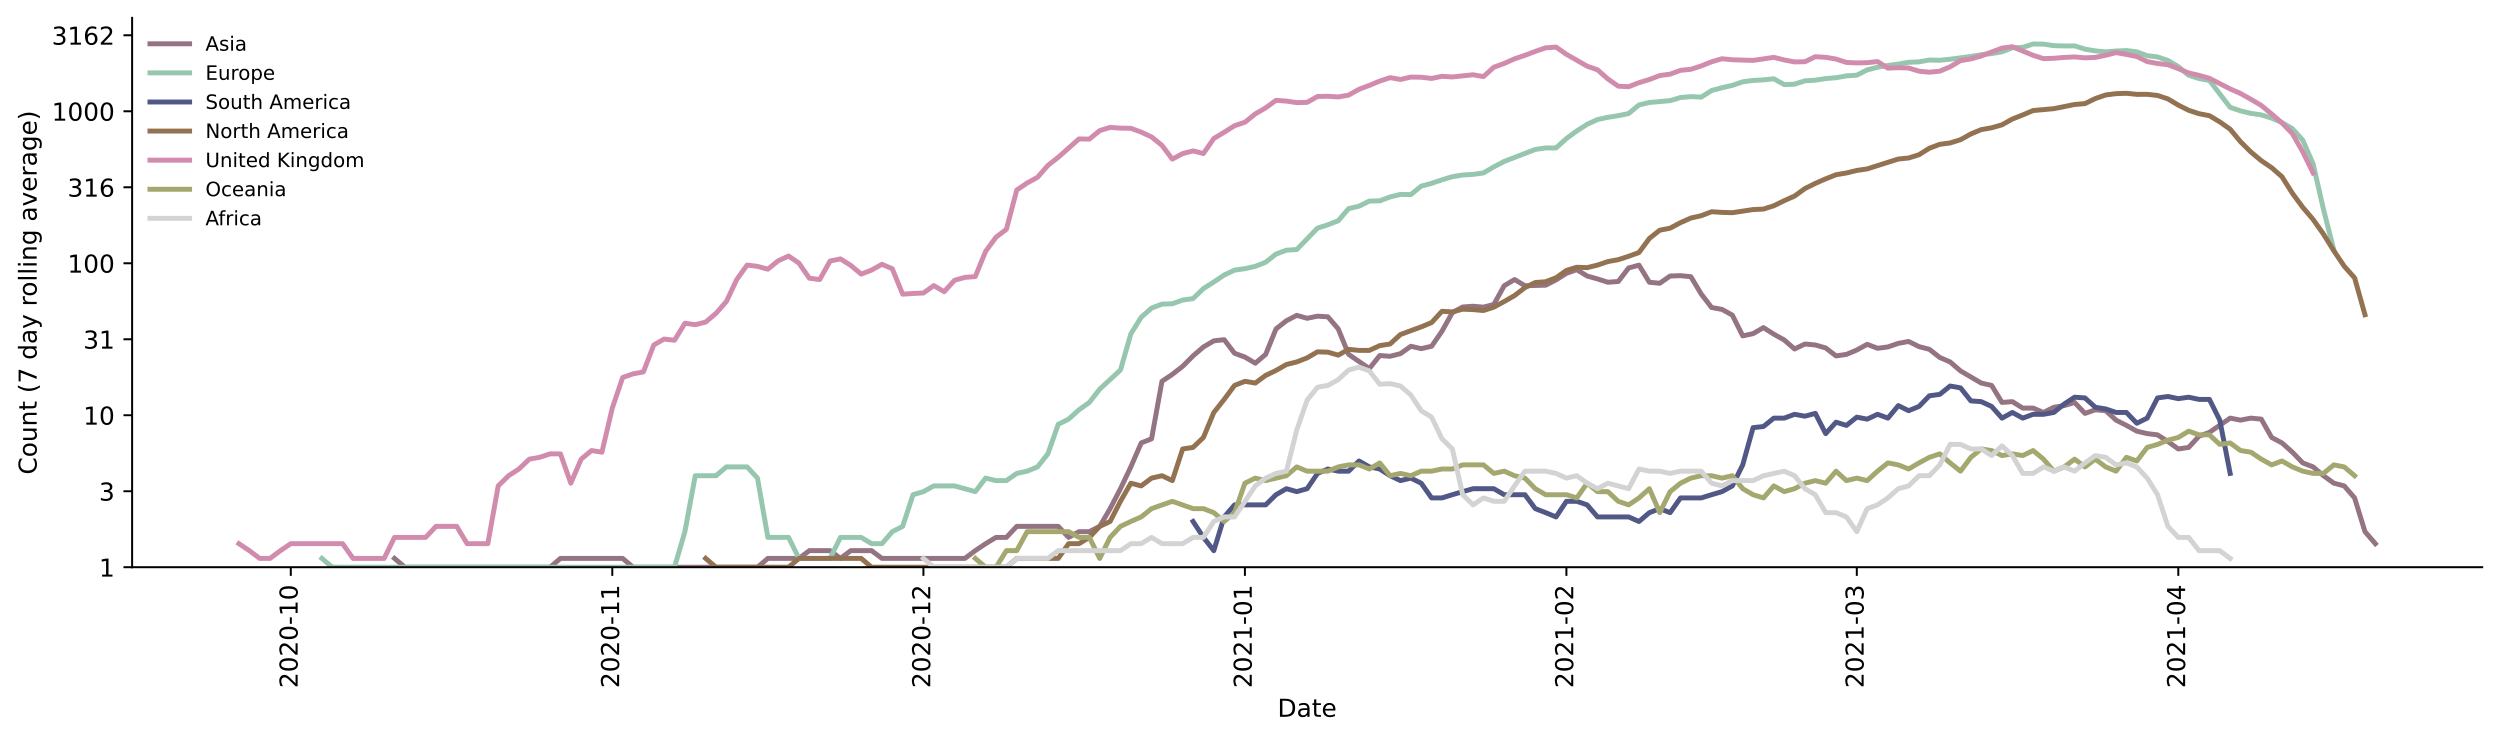 <?xml version="1.0" encoding="utf-8" standalone="no"?>
<!DOCTYPE svg PUBLIC "-//W3C//DTD SVG 1.1//EN"
  "http://www.w3.org/Graphics/SVG/1.1/DTD/svg11.dtd">
<!-- Created with matplotlib (https://matplotlib.org/) -->
<svg height="298.621pt" version="1.1" viewBox="0 0 1009.128 298.621" width="1009.128pt" xmlns="http://www.w3.org/2000/svg" xmlns:xlink="http://www.w3.org/1999/xlink">
 <defs>
  <style type="text/css">*{stroke-linecap:butt;stroke-linejoin:round;}</style>
 </defs>
 <g id="figure_1">
  <g id="patch_1">
   <path d="M 0 298.621 
L 1009.128 298.621 
L 1009.128 0 
L 0 0 
z
" style="fill:#ffffff;"/>
  </g>
  <g id="axes_1">
   <g id="patch_2">
    <path d="M 53.328 228.96 
L 1001.928 228.96 
L 1001.928 7.2 
L 53.328 7.2 
z
" style="fill:#ffffff;"/>
   </g>
   <g id="matplotlib.axis_1">
    <g id="xtick_1">
     <g id="line2d_1">
      <defs>
       <path d="M 0 0 
L 0 3.5 
" id="m2176ec1cec" style="stroke:#000000;stroke-width:0.8;"/>
      </defs>
      <g>
       <use style="stroke:#000000;stroke-width:0.8;" x="117.377" xlink:href="#m2176ec1cec" y="228.96"/>
      </g>
     </g>
     <g id="text_1">
      <!-- 2020-10 -->
      <g transform="translate(120.137 277.743)rotate(-90)scale(0.1 -0.1)">
       <defs>
        <path d="M 19.188 8.297 
L 53.609 8.297 
L 53.609 0 
L 7.328 0 
L 7.328 8.297 
Q 12.938 14.109 22.625 23.891 
Q 32.328 33.688 34.812 36.531 
Q 39.547 41.844 41.422 45.531 
Q 43.312 49.219 43.312 52.781 
Q 43.312 58.594 39.234 62.25 
Q 35.156 65.922 28.609 65.922 
Q 23.969 65.922 18.812 64.312 
Q 13.672 62.703 7.812 59.422 
L 7.812 69.391 
Q 13.766 71.781 18.938 73 
Q 24.125 74.219 28.422 74.219 
Q 39.75 74.219 46.484 68.547 
Q 53.219 62.891 53.219 53.422 
Q 53.219 48.922 51.531 44.891 
Q 49.859 40.875 45.406 35.406 
Q 44.188 33.984 37.641 27.219 
Q 31.109 20.453 19.188 8.297 
z
" id="DejaVuSans-50"/>
        <path d="M 31.781 66.406 
Q 24.172 66.406 20.328 58.906 
Q 16.5 51.422 16.5 36.375 
Q 16.5 21.391 20.328 13.891 
Q 24.172 6.391 31.781 6.391 
Q 39.453 6.391 43.281 13.891 
Q 47.125 21.391 47.125 36.375 
Q 47.125 51.422 43.281 58.906 
Q 39.453 66.406 31.781 66.406 
z
M 31.781 74.219 
Q 44.047 74.219 50.516 64.516 
Q 56.984 54.828 56.984 36.375 
Q 56.984 17.969 50.516 8.266 
Q 44.047 -1.422 31.781 -1.422 
Q 19.531 -1.422 13.062 8.266 
Q 6.594 17.969 6.594 36.375 
Q 6.594 54.828 13.062 64.516 
Q 19.531 74.219 31.781 74.219 
z
" id="DejaVuSans-48"/>
        <path d="M 4.891 31.391 
L 31.203 31.391 
L 31.203 23.391 
L 4.891 23.391 
z
" id="DejaVuSans-45"/>
        <path d="M 12.406 8.297 
L 28.516 8.297 
L 28.516 63.922 
L 10.984 60.406 
L 10.984 69.391 
L 28.422 72.906 
L 38.281 72.906 
L 38.281 8.297 
L 54.391 8.297 
L 54.391 0 
L 12.406 0 
z
" id="DejaVuSans-49"/>
       </defs>
       <use xlink:href="#DejaVuSans-50"/>
       <use x="63.623" xlink:href="#DejaVuSans-48"/>
       <use x="127.246" xlink:href="#DejaVuSans-50"/>
       <use x="190.869" xlink:href="#DejaVuSans-48"/>
       <use x="254.492" xlink:href="#DejaVuSans-45"/>
       <use x="290.576" xlink:href="#DejaVuSans-49"/>
       <use x="354.199" xlink:href="#DejaVuSans-48"/>
      </g>
     </g>
    </g>
    <g id="xtick_2">
     <g id="line2d_2">
      <g>
       <use style="stroke:#000000;stroke-width:0.8;" x="247.151" xlink:href="#m2176ec1cec" y="228.96"/>
      </g>
     </g>
     <g id="text_2">
      <!-- 2020-11 -->
      <g transform="translate(249.91 277.743)rotate(-90)scale(0.1 -0.1)">
       <use xlink:href="#DejaVuSans-50"/>
       <use x="63.623" xlink:href="#DejaVuSans-48"/>
       <use x="127.246" xlink:href="#DejaVuSans-50"/>
       <use x="190.869" xlink:href="#DejaVuSans-48"/>
       <use x="254.492" xlink:href="#DejaVuSans-45"/>
       <use x="290.576" xlink:href="#DejaVuSans-49"/>
       <use x="354.199" xlink:href="#DejaVuSans-49"/>
      </g>
     </g>
    </g>
    <g id="xtick_3">
     <g id="line2d_3">
      <g>
       <use style="stroke:#000000;stroke-width:0.8;" x="372.738" xlink:href="#m2176ec1cec" y="228.96"/>
      </g>
     </g>
     <g id="text_3">
      <!-- 2020-12 -->
      <g transform="translate(375.497 277.743)rotate(-90)scale(0.1 -0.1)">
       <use xlink:href="#DejaVuSans-50"/>
       <use x="63.623" xlink:href="#DejaVuSans-48"/>
       <use x="127.246" xlink:href="#DejaVuSans-50"/>
       <use x="190.869" xlink:href="#DejaVuSans-48"/>
       <use x="254.492" xlink:href="#DejaVuSans-45"/>
       <use x="290.576" xlink:href="#DejaVuSans-49"/>
       <use x="354.199" xlink:href="#DejaVuSans-50"/>
      </g>
     </g>
    </g>
    <g id="xtick_4">
     <g id="line2d_4">
      <g>
       <use style="stroke:#000000;stroke-width:0.8;" x="502.511" xlink:href="#m2176ec1cec" y="228.96"/>
      </g>
     </g>
     <g id="text_4">
      <!-- 2021-01 -->
      <g transform="translate(505.27 277.743)rotate(-90)scale(0.1 -0.1)">
       <use xlink:href="#DejaVuSans-50"/>
       <use x="63.623" xlink:href="#DejaVuSans-48"/>
       <use x="127.246" xlink:href="#DejaVuSans-50"/>
       <use x="190.869" xlink:href="#DejaVuSans-49"/>
       <use x="254.492" xlink:href="#DejaVuSans-45"/>
       <use x="290.576" xlink:href="#DejaVuSans-48"/>
       <use x="354.199" xlink:href="#DejaVuSans-49"/>
      </g>
     </g>
    </g>
    <g id="xtick_5">
     <g id="line2d_5">
      <g>
       <use style="stroke:#000000;stroke-width:0.8;" x="632.284" xlink:href="#m2176ec1cec" y="228.96"/>
      </g>
     </g>
     <g id="text_5">
      <!-- 2021-02 -->
      <g transform="translate(635.043 277.743)rotate(-90)scale(0.1 -0.1)">
       <use xlink:href="#DejaVuSans-50"/>
       <use x="63.623" xlink:href="#DejaVuSans-48"/>
       <use x="127.246" xlink:href="#DejaVuSans-50"/>
       <use x="190.869" xlink:href="#DejaVuSans-49"/>
       <use x="254.492" xlink:href="#DejaVuSans-45"/>
       <use x="290.576" xlink:href="#DejaVuSans-48"/>
       <use x="354.199" xlink:href="#DejaVuSans-50"/>
      </g>
     </g>
    </g>
    <g id="xtick_6">
     <g id="line2d_6">
      <g>
       <use style="stroke:#000000;stroke-width:0.8;" x="749.498" xlink:href="#m2176ec1cec" y="228.96"/>
      </g>
     </g>
     <g id="text_6">
      <!-- 2021-03 -->
      <g transform="translate(752.258 277.743)rotate(-90)scale(0.1 -0.1)">
       <defs>
        <path d="M 40.578 39.312 
Q 47.656 37.797 51.625 33 
Q 55.609 28.219 55.609 21.188 
Q 55.609 10.406 48.188 4.484 
Q 40.766 -1.422 27.094 -1.422 
Q 22.516 -1.422 17.656 -0.516 
Q 12.797 0.391 7.625 2.203 
L 7.625 11.719 
Q 11.719 9.328 16.594 8.109 
Q 21.484 6.891 26.812 6.891 
Q 36.078 6.891 40.938 10.547 
Q 45.797 14.203 45.797 21.188 
Q 45.797 27.641 41.281 31.266 
Q 36.766 34.906 28.719 34.906 
L 20.219 34.906 
L 20.219 43.016 
L 29.109 43.016 
Q 36.375 43.016 40.234 45.922 
Q 44.094 48.828 44.094 54.297 
Q 44.094 59.906 40.109 62.906 
Q 36.141 65.922 28.719 65.922 
Q 24.656 65.922 20.016 65.031 
Q 15.375 64.156 9.812 62.312 
L 9.812 71.094 
Q 15.438 72.656 20.344 73.438 
Q 25.25 74.219 29.594 74.219 
Q 40.828 74.219 47.359 69.109 
Q 53.906 64.016 53.906 55.328 
Q 53.906 49.266 50.438 45.094 
Q 46.969 40.922 40.578 39.312 
z
" id="DejaVuSans-51"/>
       </defs>
       <use xlink:href="#DejaVuSans-50"/>
       <use x="63.623" xlink:href="#DejaVuSans-48"/>
       <use x="127.246" xlink:href="#DejaVuSans-50"/>
       <use x="190.869" xlink:href="#DejaVuSans-49"/>
       <use x="254.492" xlink:href="#DejaVuSans-45"/>
       <use x="290.576" xlink:href="#DejaVuSans-48"/>
       <use x="354.199" xlink:href="#DejaVuSans-51"/>
      </g>
     </g>
    </g>
    <g id="xtick_7">
     <g id="line2d_7">
      <g>
       <use style="stroke:#000000;stroke-width:0.8;" x="879.272" xlink:href="#m2176ec1cec" y="228.96"/>
      </g>
     </g>
     <g id="text_7">
      <!-- 2021-04 -->
      <g transform="translate(882.031 277.743)rotate(-90)scale(0.1 -0.1)">
       <defs>
        <path d="M 37.797 64.312 
L 12.891 25.391 
L 37.797 25.391 
z
M 35.203 72.906 
L 47.609 72.906 
L 47.609 25.391 
L 58.016 25.391 
L 58.016 17.188 
L 47.609 17.188 
L 47.609 0 
L 37.797 0 
L 37.797 17.188 
L 4.891 17.188 
L 4.891 26.703 
z
" id="DejaVuSans-52"/>
       </defs>
       <use xlink:href="#DejaVuSans-50"/>
       <use x="63.623" xlink:href="#DejaVuSans-48"/>
       <use x="127.246" xlink:href="#DejaVuSans-50"/>
       <use x="190.869" xlink:href="#DejaVuSans-49"/>
       <use x="254.492" xlink:href="#DejaVuSans-45"/>
       <use x="290.576" xlink:href="#DejaVuSans-48"/>
       <use x="354.199" xlink:href="#DejaVuSans-52"/>
      </g>
     </g>
    </g>
    <g id="text_8">
     <!-- Date -->
     <g transform="translate(515.677 289.341)scale(0.1 -0.1)">
      <defs>
       <path d="M 19.672 64.797 
L 19.672 8.109 
L 31.594 8.109 
Q 46.688 8.109 53.688 14.938 
Q 60.688 21.781 60.688 36.531 
Q 60.688 51.172 53.688 57.984 
Q 46.688 64.797 31.594 64.797 
z
M 9.812 72.906 
L 30.078 72.906 
Q 51.266 72.906 61.172 64.094 
Q 71.094 55.281 71.094 36.531 
Q 71.094 17.672 61.125 8.828 
Q 51.172 0 30.078 0 
L 9.812 0 
z
" id="DejaVuSans-68"/>
       <path d="M 34.281 27.484 
Q 23.391 27.484 19.188 25 
Q 14.984 22.516 14.984 16.5 
Q 14.984 11.719 18.141 8.906 
Q 21.297 6.109 26.703 6.109 
Q 34.188 6.109 38.703 11.406 
Q 43.219 16.703 43.219 25.484 
L 43.219 27.484 
z
M 52.203 31.203 
L 52.203 0 
L 43.219 0 
L 43.219 8.297 
Q 40.141 3.328 35.547 0.953 
Q 30.953 -1.422 24.312 -1.422 
Q 15.922 -1.422 10.953 3.297 
Q 6 8.016 6 15.922 
Q 6 25.141 12.172 29.828 
Q 18.359 34.516 30.609 34.516 
L 43.219 34.516 
L 43.219 35.406 
Q 43.219 41.609 39.141 45 
Q 35.062 48.391 27.688 48.391 
Q 23 48.391 18.547 47.266 
Q 14.109 46.141 10.016 43.891 
L 10.016 52.203 
Q 14.938 54.109 19.578 55.047 
Q 24.219 56 28.609 56 
Q 40.484 56 46.344 49.844 
Q 52.203 43.703 52.203 31.203 
z
" id="DejaVuSans-97"/>
       <path d="M 18.312 70.219 
L 18.312 54.688 
L 36.812 54.688 
L 36.812 47.703 
L 18.312 47.703 
L 18.312 18.016 
Q 18.312 11.328 20.141 9.422 
Q 21.969 7.516 27.594 7.516 
L 36.812 7.516 
L 36.812 0 
L 27.594 0 
Q 17.188 0 13.234 3.875 
Q 9.281 7.766 9.281 18.016 
L 9.281 47.703 
L 2.688 47.703 
L 2.688 54.688 
L 9.281 54.688 
L 9.281 70.219 
z
" id="DejaVuSans-116"/>
       <path d="M 56.203 29.594 
L 56.203 25.203 
L 14.891 25.203 
Q 15.484 15.922 20.484 11.062 
Q 25.484 6.203 34.422 6.203 
Q 39.594 6.203 44.453 7.469 
Q 49.312 8.734 54.109 11.281 
L 54.109 2.781 
Q 49.266 0.734 44.188 -0.344 
Q 39.109 -1.422 33.891 -1.422 
Q 20.797 -1.422 13.156 6.188 
Q 5.516 13.812 5.516 26.812 
Q 5.516 40.234 12.766 48.109 
Q 20.016 56 32.328 56 
Q 43.359 56 49.781 48.891 
Q 56.203 41.797 56.203 29.594 
z
M 47.219 32.234 
Q 47.125 39.594 43.094 43.984 
Q 39.062 48.391 32.422 48.391 
Q 24.906 48.391 20.391 44.141 
Q 15.875 39.891 15.188 32.172 
z
" id="DejaVuSans-101"/>
      </defs>
      <use xlink:href="#DejaVuSans-68"/>
      <use x="77.002" xlink:href="#DejaVuSans-97"/>
      <use x="138.281" xlink:href="#DejaVuSans-116"/>
      <use x="177.49" xlink:href="#DejaVuSans-101"/>
     </g>
    </g>
   </g>
   <g id="matplotlib.axis_2">
    <g id="ytick_1">
     <g id="line2d_8">
      <defs>
       <path d="M 0 0 
L -3.5 0 
" id="m1d90c8db21" style="stroke:#000000;stroke-width:0.8;"/>
      </defs>
      <g>
       <use style="stroke:#000000;stroke-width:0.8;" x="53.328" xlink:href="#m1d90c8db21" y="228.96"/>
      </g>
     </g>
     <g id="text_9">
      <!-- 1 -->
      <g transform="translate(39.966 232.759)scale(0.1 -0.1)">
       <use xlink:href="#DejaVuSans-49"/>
      </g>
     </g>
    </g>
    <g id="ytick_2">
     <g id="line2d_9">
      <g>
       <use style="stroke:#000000;stroke-width:0.8;" x="53.328" xlink:href="#m1d90c8db21" y="198.286"/>
      </g>
     </g>
     <g id="text_10">
      <!-- 3 -->
      <g transform="translate(39.966 202.085)scale(0.1 -0.1)">
       <use xlink:href="#DejaVuSans-51"/>
      </g>
     </g>
    </g>
    <g id="ytick_3">
     <g id="line2d_10">
      <g>
       <use style="stroke:#000000;stroke-width:0.8;" x="53.328" xlink:href="#m1d90c8db21" y="167.612"/>
      </g>
     </g>
     <g id="text_11">
      <!-- 10 -->
      <g transform="translate(33.603 171.412)scale(0.1 -0.1)">
       <use xlink:href="#DejaVuSans-49"/>
       <use x="63.623" xlink:href="#DejaVuSans-48"/>
      </g>
     </g>
    </g>
    <g id="ytick_4">
     <g id="line2d_11">
      <g>
       <use style="stroke:#000000;stroke-width:0.8;" x="53.328" xlink:href="#m1d90c8db21" y="136.939"/>
      </g>
     </g>
     <g id="text_12">
      <!-- 31 -->
      <g transform="translate(33.603 140.738)scale(0.1 -0.1)">
       <use xlink:href="#DejaVuSans-51"/>
       <use x="63.623" xlink:href="#DejaVuSans-49"/>
      </g>
     </g>
    </g>
    <g id="ytick_5">
     <g id="line2d_12">
      <g>
       <use style="stroke:#000000;stroke-width:0.8;" x="53.328" xlink:href="#m1d90c8db21" y="106.265"/>
      </g>
     </g>
     <g id="text_13">
      <!-- 100 -->
      <g transform="translate(27.241 110.064)scale(0.1 -0.1)">
       <use xlink:href="#DejaVuSans-49"/>
       <use x="63.623" xlink:href="#DejaVuSans-48"/>
       <use x="127.246" xlink:href="#DejaVuSans-48"/>
      </g>
     </g>
    </g>
    <g id="ytick_6">
     <g id="line2d_13">
      <g>
       <use style="stroke:#000000;stroke-width:0.8;" x="53.328" xlink:href="#m1d90c8db21" y="75.591"/>
      </g>
     </g>
     <g id="text_14">
      <!-- 316 -->
      <g transform="translate(27.241 79.39)scale(0.1 -0.1)">
       <defs>
        <path d="M 33.016 40.375 
Q 26.375 40.375 22.484 35.828 
Q 18.609 31.297 18.609 23.391 
Q 18.609 15.531 22.484 10.953 
Q 26.375 6.391 33.016 6.391 
Q 39.656 6.391 43.531 10.953 
Q 47.406 15.531 47.406 23.391 
Q 47.406 31.297 43.531 35.828 
Q 39.656 40.375 33.016 40.375 
z
M 52.594 71.297 
L 52.594 62.312 
Q 48.875 64.062 45.094 64.984 
Q 41.312 65.922 37.594 65.922 
Q 27.828 65.922 22.672 59.328 
Q 17.531 52.734 16.797 39.406 
Q 19.672 43.656 24.016 45.922 
Q 28.375 48.188 33.594 48.188 
Q 44.578 48.188 50.953 41.516 
Q 57.328 34.859 57.328 23.391 
Q 57.328 12.156 50.688 5.359 
Q 44.047 -1.422 33.016 -1.422 
Q 20.359 -1.422 13.672 8.266 
Q 6.984 17.969 6.984 36.375 
Q 6.984 53.656 15.188 63.938 
Q 23.391 74.219 37.203 74.219 
Q 40.922 74.219 44.703 73.484 
Q 48.484 72.75 52.594 71.297 
z
" id="DejaVuSans-54"/>
       </defs>
       <use xlink:href="#DejaVuSans-51"/>
       <use x="63.623" xlink:href="#DejaVuSans-49"/>
       <use x="127.246" xlink:href="#DejaVuSans-54"/>
      </g>
     </g>
    </g>
    <g id="ytick_7">
     <g id="line2d_14">
      <g>
       <use style="stroke:#000000;stroke-width:0.8;" x="53.328" xlink:href="#m1d90c8db21" y="44.917"/>
      </g>
     </g>
     <g id="text_15">
      <!-- 1000 -->
      <g transform="translate(20.878 48.717)scale(0.1 -0.1)">
       <use xlink:href="#DejaVuSans-49"/>
       <use x="63.623" xlink:href="#DejaVuSans-48"/>
       <use x="127.246" xlink:href="#DejaVuSans-48"/>
       <use x="190.869" xlink:href="#DejaVuSans-48"/>
      </g>
     </g>
    </g>
    <g id="ytick_8">
     <g id="line2d_15">
      <g>
       <use style="stroke:#000000;stroke-width:0.8;" x="53.328" xlink:href="#m1d90c8db21" y="14.244"/>
      </g>
     </g>
     <g id="text_16">
      <!-- 3162 -->
      <g transform="translate(20.878 18.043)scale(0.1 -0.1)">
       <use xlink:href="#DejaVuSans-51"/>
       <use x="63.623" xlink:href="#DejaVuSans-49"/>
       <use x="127.246" xlink:href="#DejaVuSans-54"/>
       <use x="190.869" xlink:href="#DejaVuSans-50"/>
      </g>
     </g>
    </g>
    <g id="text_17">
     <!-- Count (7 day rolling average) -->
     <g transform="translate(14.798 191.548)rotate(-90)scale(0.1 -0.1)">
      <defs>
       <path d="M 64.406 67.281 
L 64.406 56.891 
Q 59.422 61.531 53.781 63.812 
Q 48.141 66.109 41.797 66.109 
Q 29.297 66.109 22.656 58.469 
Q 16.016 50.828 16.016 36.375 
Q 16.016 21.969 22.656 14.328 
Q 29.297 6.688 41.797 6.688 
Q 48.141 6.688 53.781 8.984 
Q 59.422 11.281 64.406 15.922 
L 64.406 5.609 
Q 59.234 2.094 53.438 0.328 
Q 47.656 -1.422 41.219 -1.422 
Q 24.656 -1.422 15.125 8.703 
Q 5.609 18.844 5.609 36.375 
Q 5.609 53.953 15.125 64.078 
Q 24.656 74.219 41.219 74.219 
Q 47.75 74.219 53.531 72.484 
Q 59.328 70.75 64.406 67.281 
z
" id="DejaVuSans-67"/>
       <path d="M 30.609 48.391 
Q 23.391 48.391 19.188 42.75 
Q 14.984 37.109 14.984 27.297 
Q 14.984 17.484 19.156 11.844 
Q 23.344 6.203 30.609 6.203 
Q 37.797 6.203 41.984 11.859 
Q 46.188 17.531 46.188 27.297 
Q 46.188 37.016 41.984 42.703 
Q 37.797 48.391 30.609 48.391 
z
M 30.609 56 
Q 42.328 56 49.016 48.375 
Q 55.719 40.766 55.719 27.297 
Q 55.719 13.875 49.016 6.219 
Q 42.328 -1.422 30.609 -1.422 
Q 18.844 -1.422 12.172 6.219 
Q 5.516 13.875 5.516 27.297 
Q 5.516 40.766 12.172 48.375 
Q 18.844 56 30.609 56 
z
" id="DejaVuSans-111"/>
       <path d="M 8.5 21.578 
L 8.5 54.688 
L 17.484 54.688 
L 17.484 21.922 
Q 17.484 14.156 20.5 10.266 
Q 23.531 6.391 29.594 6.391 
Q 36.859 6.391 41.078 11.031 
Q 45.312 15.672 45.312 23.688 
L 45.312 54.688 
L 54.297 54.688 
L 54.297 0 
L 45.312 0 
L 45.312 8.406 
Q 42.047 3.422 37.719 1 
Q 33.406 -1.422 27.688 -1.422 
Q 18.266 -1.422 13.375 4.438 
Q 8.5 10.297 8.5 21.578 
z
M 31.109 56 
z
" id="DejaVuSans-117"/>
       <path d="M 54.891 33.016 
L 54.891 0 
L 45.906 0 
L 45.906 32.719 
Q 45.906 40.484 42.875 44.328 
Q 39.844 48.188 33.797 48.188 
Q 26.516 48.188 22.312 43.547 
Q 18.109 38.922 18.109 30.906 
L 18.109 0 
L 9.078 0 
L 9.078 54.688 
L 18.109 54.688 
L 18.109 46.188 
Q 21.344 51.125 25.703 53.562 
Q 30.078 56 35.797 56 
Q 45.219 56 50.047 50.172 
Q 54.891 44.344 54.891 33.016 
z
" id="DejaVuSans-110"/>
       <path id="DejaVuSans-32"/>
       <path d="M 31 75.875 
Q 24.469 64.656 21.281 53.656 
Q 18.109 42.672 18.109 31.391 
Q 18.109 20.125 21.312 9.062 
Q 24.516 -2 31 -13.188 
L 23.188 -13.188 
Q 15.875 -1.703 12.234 9.375 
Q 8.594 20.453 8.594 31.391 
Q 8.594 42.281 12.203 53.312 
Q 15.828 64.359 23.188 75.875 
z
" id="DejaVuSans-40"/>
       <path d="M 8.203 72.906 
L 55.078 72.906 
L 55.078 68.703 
L 28.609 0 
L 18.312 0 
L 43.219 64.594 
L 8.203 64.594 
z
" id="DejaVuSans-55"/>
       <path d="M 45.406 46.391 
L 45.406 75.984 
L 54.391 75.984 
L 54.391 0 
L 45.406 0 
L 45.406 8.203 
Q 42.578 3.328 38.25 0.953 
Q 33.938 -1.422 27.875 -1.422 
Q 17.969 -1.422 11.734 6.484 
Q 5.516 14.406 5.516 27.297 
Q 5.516 40.188 11.734 48.094 
Q 17.969 56 27.875 56 
Q 33.938 56 38.25 53.625 
Q 42.578 51.266 45.406 46.391 
z
M 14.797 27.297 
Q 14.797 17.391 18.875 11.75 
Q 22.953 6.109 30.078 6.109 
Q 37.203 6.109 41.297 11.75 
Q 45.406 17.391 45.406 27.297 
Q 45.406 37.203 41.297 42.844 
Q 37.203 48.484 30.078 48.484 
Q 22.953 48.484 18.875 42.844 
Q 14.797 37.203 14.797 27.297 
z
" id="DejaVuSans-100"/>
       <path d="M 32.172 -5.078 
Q 28.375 -14.844 24.75 -17.812 
Q 21.141 -20.797 15.094 -20.797 
L 7.906 -20.797 
L 7.906 -13.281 
L 13.188 -13.281 
Q 16.891 -13.281 18.938 -11.516 
Q 21 -9.766 23.484 -3.219 
L 25.094 0.875 
L 2.984 54.688 
L 12.5 54.688 
L 29.594 11.922 
L 46.688 54.688 
L 56.203 54.688 
z
" id="DejaVuSans-121"/>
       <path d="M 41.109 46.297 
Q 39.594 47.172 37.812 47.578 
Q 36.031 48 33.891 48 
Q 26.266 48 22.188 43.047 
Q 18.109 38.094 18.109 28.812 
L 18.109 0 
L 9.078 0 
L 9.078 54.688 
L 18.109 54.688 
L 18.109 46.188 
Q 20.953 51.172 25.484 53.578 
Q 30.031 56 36.531 56 
Q 37.453 56 38.578 55.875 
Q 39.703 55.766 41.062 55.516 
z
" id="DejaVuSans-114"/>
       <path d="M 9.422 75.984 
L 18.406 75.984 
L 18.406 0 
L 9.422 0 
z
" id="DejaVuSans-108"/>
       <path d="M 9.422 54.688 
L 18.406 54.688 
L 18.406 0 
L 9.422 0 
z
M 9.422 75.984 
L 18.406 75.984 
L 18.406 64.594 
L 9.422 64.594 
z
" id="DejaVuSans-105"/>
       <path d="M 45.406 27.984 
Q 45.406 37.75 41.375 43.109 
Q 37.359 48.484 30.078 48.484 
Q 22.859 48.484 18.828 43.109 
Q 14.797 37.75 14.797 27.984 
Q 14.797 18.266 18.828 12.891 
Q 22.859 7.516 30.078 7.516 
Q 37.359 7.516 41.375 12.891 
Q 45.406 18.266 45.406 27.984 
z
M 54.391 6.781 
Q 54.391 -7.172 48.188 -13.984 
Q 42 -20.797 29.203 -20.797 
Q 24.469 -20.797 20.266 -20.094 
Q 16.062 -19.391 12.109 -17.922 
L 12.109 -9.188 
Q 16.062 -11.328 19.922 -12.344 
Q 23.781 -13.375 27.781 -13.375 
Q 36.625 -13.375 41.016 -8.766 
Q 45.406 -4.156 45.406 5.172 
L 45.406 9.625 
Q 42.625 4.781 38.281 2.391 
Q 33.938 0 27.875 0 
Q 17.828 0 11.672 7.656 
Q 5.516 15.328 5.516 27.984 
Q 5.516 40.672 11.672 48.328 
Q 17.828 56 27.875 56 
Q 33.938 56 38.281 53.609 
Q 42.625 51.219 45.406 46.391 
L 45.406 54.688 
L 54.391 54.688 
z
" id="DejaVuSans-103"/>
       <path d="M 2.984 54.688 
L 12.5 54.688 
L 29.594 8.797 
L 46.688 54.688 
L 56.203 54.688 
L 35.688 0 
L 23.484 0 
z
" id="DejaVuSans-118"/>
       <path d="M 8.016 75.875 
L 15.828 75.875 
Q 23.141 64.359 26.781 53.312 
Q 30.422 42.281 30.422 31.391 
Q 30.422 20.453 26.781 9.375 
Q 23.141 -1.703 15.828 -13.188 
L 8.016 -13.188 
Q 14.5 -2 17.703 9.062 
Q 20.906 20.125 20.906 31.391 
Q 20.906 42.672 17.703 53.656 
Q 14.5 64.656 8.016 75.875 
z
" id="DejaVuSans-41"/>
      </defs>
      <use xlink:href="#DejaVuSans-67"/>
      <use x="69.824" xlink:href="#DejaVuSans-111"/>
      <use x="131.006" xlink:href="#DejaVuSans-117"/>
      <use x="194.385" xlink:href="#DejaVuSans-110"/>
      <use x="257.764" xlink:href="#DejaVuSans-116"/>
      <use x="296.973" xlink:href="#DejaVuSans-32"/>
      <use x="328.76" xlink:href="#DejaVuSans-40"/>
      <use x="367.773" xlink:href="#DejaVuSans-55"/>
      <use x="431.396" xlink:href="#DejaVuSans-32"/>
      <use x="463.184" xlink:href="#DejaVuSans-100"/>
      <use x="526.66" xlink:href="#DejaVuSans-97"/>
      <use x="587.939" xlink:href="#DejaVuSans-121"/>
      <use x="647.119" xlink:href="#DejaVuSans-32"/>
      <use x="678.906" xlink:href="#DejaVuSans-114"/>
      <use x="717.77" xlink:href="#DejaVuSans-111"/>
      <use x="778.951" xlink:href="#DejaVuSans-108"/>
      <use x="806.734" xlink:href="#DejaVuSans-108"/>
      <use x="834.518" xlink:href="#DejaVuSans-105"/>
      <use x="862.301" xlink:href="#DejaVuSans-110"/>
      <use x="925.68" xlink:href="#DejaVuSans-103"/>
      <use x="989.156" xlink:href="#DejaVuSans-32"/>
      <use x="1020.943" xlink:href="#DejaVuSans-97"/>
      <use x="1082.223" xlink:href="#DejaVuSans-118"/>
      <use x="1141.402" xlink:href="#DejaVuSans-101"/>
      <use x="1202.926" xlink:href="#DejaVuSans-114"/>
      <use x="1244.039" xlink:href="#DejaVuSans-97"/>
      <use x="1305.318" xlink:href="#DejaVuSans-103"/>
      <use x="1368.795" xlink:href="#DejaVuSans-101"/>
      <use x="1430.318" xlink:href="#DejaVuSans-41"/>
     </g>
    </g>
   </g>
   <g id="line2d_16">
    <path clip-path="url(#pb04ac9433f)" d="M 159.24 225.402 
L 163.426 228.96 
L 222.033 228.96 
L 226.219 225.402 
L 251.337 225.402 
L 255.523 228.96 
L 305.758 228.96 
L 309.944 225.402 
L 322.503 225.402 
L 326.689 222.264 
L 335.061 222.264 
L 339.248 225.402 
L 343.434 222.264 
L 351.806 222.264 
L 355.993 225.402 
L 389.482 225.402 
L 393.669 222.264 
L 397.855 219.457 
L 402.041 216.918 
L 406.227 216.918 
L 410.414 212.467 
L 427.159 212.467 
L 431.345 216.918 
L 435.531 214.6 
L 439.717 214.6 
L 443.904 212.467 
L 448.09 205.32 
L 452.276 197.266 
L 456.462 188.467 
L 460.648 178.799 
L 464.835 177.115 
L 469.021 153.927 
L 473.207 151.119 
L 477.393 147.845 
L 481.58 143.661 
L 485.766 140.045 
L 489.952 137.592 
L 494.138 137.103 
L 498.325 142.598 
L 502.511 144.129 
L 506.697 146.606 
L 510.883 143.048 
L 515.069 132.755 
L 519.256 129.468 
L 523.442 127.287 
L 527.628 128.487 
L 531.814 127.624 
L 536.001 127.88 
L 540.187 132.755 
L 544.373 143.048 
L 552.746 148.767 
L 556.932 143.506 
L 561.118 143.816 
L 565.304 142.747 
L 569.49 139.776 
L 573.677 140.73 
L 577.863 139.776 
L 582.049 133.697 
L 586.235 126.219 
L 590.422 123.908 
L 594.608 123.614 
L 598.794 123.982 
L 602.98 122.894 
L 607.167 115.336 
L 611.353 112.836 
L 615.539 115.336 
L 623.911 115.123 
L 628.098 112.982 
L 632.284 110.328 
L 636.47 108.861 
L 640.656 111.413 
L 644.843 112.593 
L 649.029 113.93 
L 653.215 113.627 
L 657.401 108.158 
L 661.588 107.037 
L 665.774 113.93 
L 669.96 114.339 
L 674.146 111.413 
L 678.332 111.275 
L 682.519 111.692 
L 686.705 118.696 
L 690.891 124.13 
L 695.077 124.885 
L 699.264 127.203 
L 703.45 135.573 
L 707.636 134.674 
L 711.822 132.245 
L 716.009 134.896 
L 720.195 137.224 
L 724.381 140.869 
L 728.567 138.855 
L 732.753 139.245 
L 736.94 140.454 
L 741.126 143.661 
L 745.312 143.048 
L 749.498 141.291 
L 753.685 138.984 
L 757.871 140.591 
L 762.057 140.045 
L 766.243 138.597 
L 770.43 137.84 
L 774.616 139.91 
L 778.802 141.009 
L 782.988 144.287 
L 787.174 146.092 
L 791.361 149.722 
L 799.733 154.619 
L 803.919 155.57 
L 808.106 162.44 
L 812.292 162.128 
L 816.478 164.729 
L 820.664 164.729 
L 824.851 166.494 
L 829.037 164.39 
L 833.223 163.724 
L 837.409 162.44 
L 841.595 166.862 
L 845.782 165.421 
L 849.968 165.774 
L 854.154 169.587 
L 858.34 171.719 
L 862.527 174.038 
L 866.713 175.025 
L 870.899 175.532 
L 875.085 178.226 
L 879.272 181.222 
L 883.458 180.595 
L 887.644 176.049 
L 891.83 174.527 
L 900.203 168.779 
L 904.389 169.587 
L 908.575 168.779 
L 912.761 169.18 
L 916.948 176.577 
L 921.134 178.799 
L 925.32 182.522 
L 929.506 186.852 
L 933.693 188.467 
L 937.879 192.025 
L 942.065 195.045 
L 946.251 196.132 
L 950.437 200.99 
L 954.624 214.6 
L 958.81 219.457 
L 958.81 219.457 
" style="fill:none;stroke:#947383;stroke-linecap:square;stroke-width:2;"/>
   </g>
   <g id="line2d_17">
    <path clip-path="url(#pb04ac9433f)" d="M 129.936 225.402 
L 134.122 228.96 
L 272.268 228.96 
L 276.454 214.6 
L 280.64 192.025 
L 289.013 192.025 
L 293.199 188.467 
L 301.572 188.467 
L 305.758 192.994 
L 309.944 216.918 
L 318.317 216.918 
L 322.503 225.402 
L 335.061 225.402 
L 339.248 216.918 
L 347.62 216.918 
L 351.806 219.457 
L 355.993 219.457 
L 360.179 214.6 
L 364.365 212.467 
L 368.551 199.69 
L 372.738 198.45 
L 376.924 196.132 
L 385.296 196.132 
L 393.669 198.45 
L 397.855 192.994 
L 402.041 194 
L 406.227 194 
L 410.414 191.09 
L 414.6 190.187 
L 418.786 188.467 
L 422.972 183.197 
L 427.159 171.279 
L 431.345 169.18 
L 435.531 165.421 
L 439.717 162.44 
L 443.904 157.065 
L 452.276 149.336 
L 456.462 134.785 
L 460.648 128.052 
L 464.835 124.354 
L 469.021 122.752 
L 473.207 122.612 
L 477.393 121.108 
L 481.58 120.517 
L 485.766 116.484 
L 489.952 113.828 
L 494.138 111.001 
L 498.325 109.03 
L 502.511 108.445 
L 506.697 107.512 
L 510.883 105.85 
L 515.069 102.541 
L 519.256 100.998 
L 523.442 100.719 
L 531.814 92.083 
L 536.001 90.732 
L 540.187 89.084 
L 544.373 84.207 
L 548.559 83.243 
L 552.746 81.161 
L 556.932 81.057 
L 561.118 79.493 
L 565.304 78.468 
L 569.49 78.536 
L 573.677 75.133 
L 577.863 74.009 
L 582.049 72.585 
L 586.235 71.315 
L 590.422 70.627 
L 594.608 70.388 
L 598.794 69.81 
L 602.98 67.35 
L 607.167 65.163 
L 619.725 60.318 
L 623.911 59.721 
L 628.098 59.701 
L 632.284 55.925 
L 636.47 52.842 
L 640.656 50.163 
L 644.843 48.25 
L 649.029 47.351 
L 653.215 46.692 
L 657.401 45.827 
L 661.588 42.343 
L 665.774 41.363 
L 674.146 40.634 
L 678.332 39.359 
L 682.519 38.997 
L 686.705 39.208 
L 690.891 36.541 
L 695.077 35.412 
L 699.264 34.454 
L 703.45 33.026 
L 707.636 32.464 
L 711.822 32.25 
L 716.009 31.802 
L 720.195 34.15 
L 724.381 33.98 
L 728.567 32.62 
L 732.753 32.371 
L 736.94 31.712 
L 741.126 31.364 
L 745.312 30.626 
L 749.498 30.349 
L 753.685 28.212 
L 757.871 27.146 
L 762.057 26.429 
L 766.243 25.87 
L 770.43 25.143 
L 774.616 24.975 
L 778.802 24.222 
L 782.988 24.331 
L 787.174 23.905 
L 795.547 22.794 
L 799.733 22.058 
L 803.919 21.634 
L 808.106 20.917 
L 812.292 19.269 
L 816.478 19.118 
L 820.664 17.76 
L 824.851 17.808 
L 829.037 18.426 
L 833.223 18.552 
L 837.409 18.519 
L 841.595 19.828 
L 845.782 20.546 
L 849.968 20.936 
L 854.154 20.59 
L 858.34 20.411 
L 862.527 20.917 
L 866.713 22.479 
L 870.899 22.986 
L 875.085 24.401 
L 879.272 26.893 
L 883.458 30.382 
L 887.644 31.7 
L 891.83 32.476 
L 900.203 43.333 
L 904.389 44.75 
L 908.575 45.772 
L 912.761 46.368 
L 916.948 47.686 
L 921.134 49.468 
L 925.32 51.935 
L 929.506 56.589 
L 933.693 66.124 
L 937.879 84.558 
L 942.065 100.905 
L 942.065 100.905 
" style="fill:none;stroke:#96c6ad;stroke-linecap:square;stroke-width:2;"/>
   </g>
   <g id="line2d_18">
    <path clip-path="url(#pb04ac9433f)" d="M 481.58 210.493 
L 485.766 216.918 
L 489.952 222.264 
L 494.138 208.654 
L 498.325 203.797 
L 502.511 203.797 
L 506.697 203.797 
L 510.883 203.797 
L 515.069 199.69 
L 519.256 197.266 
L 523.442 198.45 
L 527.628 197.266 
L 531.814 191.09 
L 536.001 189.313 
L 540.187 190.187 
L 544.373 190.187 
L 548.559 186.08 
L 552.746 188.467 
L 556.932 189.313 
L 561.118 192.025 
L 565.304 194 
L 569.49 192.994 
L 573.677 195.045 
L 577.863 200.99 
L 582.049 200.99 
L 586.235 199.69 
L 590.422 198.45 
L 594.608 197.266 
L 598.794 197.266 
L 602.98 197.266 
L 607.167 199.69 
L 611.353 199.69 
L 615.539 199.69 
L 619.725 205.32 
L 623.911 206.935 
L 628.098 208.654 
L 632.284 202.356 
L 636.47 202.356 
L 640.656 203.797 
L 644.843 208.654 
L 649.029 208.654 
L 653.215 208.654 
L 657.401 208.654 
L 661.588 210.493 
L 665.774 206.935 
L 669.96 205.32 
L 674.146 206.935 
L 678.332 200.99 
L 682.519 200.99 
L 686.705 200.99 
L 690.891 199.69 
L 695.077 198.45 
L 699.264 196.132 
L 703.45 187.648 
L 707.636 172.623 
L 711.822 172.167 
L 716.009 168.779 
L 720.195 168.779 
L 724.381 167.235 
L 728.567 167.996 
L 732.753 166.862 
L 736.94 175.025 
L 741.126 170.42 
L 745.312 171.719 
L 749.498 168.385 
L 753.685 169.18 
L 757.871 167.235 
L 762.057 168.779 
L 766.243 163.724 
L 770.43 165.774 
L 774.616 164.055 
L 778.802 159.758 
L 782.988 159.197 
L 787.174 155.814 
L 791.361 156.557 
L 795.547 161.82 
L 799.733 162.128 
L 803.919 164.055 
L 808.106 168.779 
L 812.292 166.494 
L 816.478 168.779 
L 820.664 167.235 
L 824.851 167.235 
L 829.037 166.494 
L 833.223 163.074 
L 837.409 160.331 
L 841.595 160.622 
L 845.782 164.39 
L 849.968 165.073 
L 854.154 166.494 
L 858.34 166.494 
L 862.527 170.846 
L 866.713 168.779 
L 870.899 160.622 
L 875.085 160.043 
L 879.272 160.917 
L 883.458 160.331 
L 887.644 161.214 
L 891.83 161.214 
L 896.016 169.587 
L 900.203 191.09 
" style="fill:none;stroke:#525886;stroke-linecap:square;stroke-width:2;"/>
   </g>
   <g id="line2d_19">
    <path clip-path="url(#pb04ac9433f)" d="M 284.827 225.402 
L 289.013 228.96 
L 318.317 228.96 
L 322.503 225.402 
L 347.62 225.402 
L 351.806 228.96 
L 406.227 228.96 
L 410.414 225.402 
L 427.159 225.402 
L 431.345 219.457 
L 435.531 219.457 
L 439.717 216.918 
L 443.904 212.467 
L 448.09 210.493 
L 452.276 202.356 
L 456.462 195.045 
L 460.648 196.132 
L 464.835 192.994 
L 469.021 192.025 
L 473.207 194 
L 477.393 181.222 
L 481.58 180.595 
L 485.766 176.577 
L 489.952 166.494 
L 494.138 161.214 
L 498.325 155.57 
L 502.511 153.927 
L 506.697 154.619 
L 510.883 151.533 
L 515.069 149.528 
L 519.256 147.13 
L 523.442 146.092 
L 527.628 144.447 
L 531.814 142.009 
L 536.001 142.155 
L 540.187 143.353 
L 544.373 141.009 
L 548.559 141.433 
L 552.746 141.433 
L 556.932 139.509 
L 561.118 138.855 
L 565.304 135.008 
L 573.677 131.944 
L 577.863 130.206 
L 582.049 125.662 
L 586.235 125.899 
L 590.422 124.809 
L 594.608 124.962 
L 598.794 125.348 
L 602.98 123.982 
L 607.167 121.713 
L 611.353 119.31 
L 615.539 116.096 
L 619.725 114.031 
L 623.911 113.727 
L 628.098 112.115 
L 632.284 109.157 
L 636.47 107.873 
L 640.656 108.035 
L 644.843 106.998 
L 649.029 105.588 
L 653.215 104.82 
L 657.401 103.45 
L 661.588 101.92 
L 665.774 96.234 
L 669.96 92.923 
L 674.146 92.105 
L 678.332 89.875 
L 682.519 88.008 
L 686.705 87.065 
L 690.891 85.467 
L 695.077 85.729 
L 699.264 85.853 
L 707.636 84.592 
L 711.822 84.39 
L 716.009 83.051 
L 720.195 81.013 
L 724.381 79.134 
L 728.567 76.109 
L 732.753 74.021 
L 736.94 72.19 
L 741.126 70.527 
L 745.312 69.82 
L 749.498 68.802 
L 753.685 68.185 
L 762.057 65.524 
L 766.243 64.196 
L 770.43 63.776 
L 774.616 62.457 
L 778.802 59.827 
L 782.988 58.256 
L 787.174 57.703 
L 791.361 56.389 
L 795.547 54.064 
L 799.733 52.314 
L 803.919 51.586 
L 808.106 50.377 
L 812.292 48.048 
L 816.478 46.396 
L 820.664 44.622 
L 829.037 43.861 
L 837.409 42.185 
L 841.595 41.82 
L 845.782 39.782 
L 849.968 38.334 
L 854.154 37.802 
L 858.34 37.659 
L 862.527 38.092 
L 866.713 38.071 
L 870.899 38.531 
L 875.085 39.93 
L 879.272 42.423 
L 883.458 44.528 
L 887.644 45.898 
L 891.83 46.696 
L 896.016 49.198 
L 900.203 52.154 
L 904.389 57.209 
L 908.575 61.363 
L 912.761 64.84 
L 916.948 67.688 
L 921.134 71.356 
L 925.32 78.016 
L 929.506 83.68 
L 933.693 88.589 
L 937.879 94.515 
L 942.065 101.249 
L 946.251 107.472 
L 950.437 112.163 
L 954.624 127.037 
L 954.624 127.037 
" style="fill:none;stroke:#937252;stroke-linecap:square;stroke-width:2;"/>
   </g>
   <g id="line2d_20">
    <path clip-path="url(#pb04ac9433f)" d="M 96.446 219.457 
L 100.633 222.264 
L 104.819 225.402 
L 109.005 225.402 
L 113.191 222.264 
L 117.377 219.457 
L 138.309 219.457 
L 142.495 225.402 
L 155.054 225.402 
L 159.24 216.918 
L 171.798 216.918 
L 175.985 212.467 
L 184.357 212.467 
L 188.543 219.457 
L 196.916 219.457 
L 201.102 196.132 
L 205.288 192.025 
L 209.475 189.313 
L 213.661 185.329 
L 217.847 184.599 
L 222.033 183.197 
L 226.219 183.197 
L 230.406 195.045 
L 234.592 185.329 
L 238.778 181.864 
L 242.964 182.522 
L 247.151 164.729 
L 251.337 152.378 
L 255.523 150.915 
L 259.709 150.114 
L 263.896 139.245 
L 268.082 136.862 
L 272.268 137.346 
L 276.454 130.488 
L 280.64 131.061 
L 284.827 130.02 
L 289.013 126.462 
L 293.199 121.713 
L 297.385 112.836 
L 301.572 106.998 
L 305.758 107.512 
L 309.944 108.652 
L 314.13 105.257 
L 318.317 103.348 
L 322.503 106.227 
L 326.689 112.305 
L 330.875 112.836 
L 335.061 105.367 
L 339.248 104.498 
L 343.434 107.155 
L 347.62 110.64 
L 351.806 109.03 
L 355.993 106.687 
L 360.179 108.486 
L 364.365 118.757 
L 368.551 118.454 
L 372.738 118.275 
L 376.924 115.283 
L 381.11 117.742 
L 385.296 113.13 
L 389.482 111.973 
L 393.669 111.645 
L 397.855 101.439 
L 402.041 95.743 
L 406.227 92.556 
L 410.414 76.717 
L 414.6 73.862 
L 418.786 71.572 
L 422.972 66.782 
L 427.159 63.492 
L 435.531 56.069 
L 439.717 56.156 
L 443.904 52.725 
L 448.09 51.415 
L 452.276 51.723 
L 456.462 51.787 
L 460.648 53.323 
L 464.835 55.282 
L 469.021 58.667 
L 473.207 64.228 
L 477.393 61.984 
L 481.58 60.915 
L 485.766 61.969 
L 489.952 55.907 
L 494.138 53.391 
L 498.325 50.744 
L 502.511 49.342 
L 506.697 45.961 
L 510.883 43.541 
L 515.069 40.491 
L 519.256 40.809 
L 523.442 41.426 
L 527.628 41.316 
L 531.814 38.957 
L 536.001 38.86 
L 540.187 39.128 
L 544.373 38.394 
L 548.559 36.048 
L 552.746 34.462 
L 556.932 32.733 
L 561.118 31.346 
L 565.304 32.076 
L 569.49 31.107 
L 573.677 31.175 
L 577.863 31.672 
L 582.049 30.802 
L 586.235 31.057 
L 594.608 30.182 
L 598.794 30.926 
L 602.98 27.134 
L 607.167 25.609 
L 611.353 23.743 
L 615.539 22.33 
L 619.725 20.749 
L 623.911 19.311 
L 628.098 19.006 
L 632.284 21.924 
L 640.656 26.716 
L 644.843 28.18 
L 649.029 31.872 
L 653.215 34.788 
L 657.401 35.007 
L 661.588 33.367 
L 665.774 32.097 
L 669.96 30.497 
L 674.146 29.932 
L 678.332 28.394 
L 682.519 27.967 
L 686.705 26.614 
L 690.891 24.939 
L 695.077 23.709 
L 699.264 24.124 
L 707.636 24.382 
L 716.009 23.153 
L 720.195 24.201 
L 724.381 24.991 
L 728.567 24.915 
L 732.753 22.887 
L 736.94 23.128 
L 741.126 23.847 
L 745.312 25.203 
L 749.498 25.394 
L 753.685 25.306 
L 757.871 24.847 
L 762.057 27.5 
L 766.243 27.326 
L 770.43 27.447 
L 774.616 28.736 
L 778.802 29.141 
L 782.988 28.734 
L 787.174 26.963 
L 791.361 24.47 
L 795.547 23.786 
L 799.733 22.591 
L 808.106 19.412 
L 812.292 18.858 
L 820.664 22.322 
L 824.851 23.666 
L 829.037 23.521 
L 833.223 23.179 
L 837.409 22.979 
L 841.595 23.351 
L 845.782 23.167 
L 849.968 22.301 
L 854.154 21.249 
L 858.34 21.966 
L 862.527 22.814 
L 866.713 24.853 
L 870.899 25.638 
L 875.085 26.115 
L 879.272 27.709 
L 883.458 29.461 
L 887.644 30.42 
L 891.83 31.619 
L 900.203 35.89 
L 904.389 37.743 
L 908.575 40.079 
L 912.761 42.548 
L 916.948 46.013 
L 921.134 49.644 
L 925.32 53.946 
L 929.506 61.285 
L 933.693 69.82 
L 933.693 69.82 
" style="fill:none;stroke:#d18cad;stroke-linecap:square;stroke-width:2;"/>
   </g>
   <g id="line2d_21">
    <path clip-path="url(#pb04ac9433f)" d="M 393.669 225.402 
L 397.855 228.96 
L 402.041 228.96 
L 406.227 222.264 
L 410.414 222.264 
L 414.6 214.6 
L 431.345 214.6 
L 435.531 216.918 
L 439.717 216.918 
L 443.904 225.402 
L 448.09 216.918 
L 452.276 212.467 
L 456.462 210.493 
L 460.648 208.654 
L 464.835 205.32 
L 473.207 202.356 
L 481.58 205.32 
L 485.766 205.32 
L 489.952 206.935 
L 494.138 210.493 
L 498.325 206.935 
L 502.511 195.045 
L 506.697 192.994 
L 510.883 194 
L 519.256 192.025 
L 523.442 188.467 
L 527.628 190.187 
L 536.001 190.187 
L 540.187 188.467 
L 544.373 187.648 
L 548.559 187.648 
L 552.746 189.313 
L 556.932 186.852 
L 561.118 192.025 
L 565.304 191.09 
L 569.49 192.025 
L 573.677 190.187 
L 577.863 190.187 
L 582.049 189.313 
L 586.235 189.313 
L 590.422 187.648 
L 598.794 187.648 
L 602.98 191.09 
L 607.167 190.187 
L 611.353 192.025 
L 615.539 192.994 
L 619.725 197.266 
L 623.911 199.69 
L 632.284 199.69 
L 636.47 200.99 
L 640.656 195.045 
L 644.843 198.45 
L 649.029 198.45 
L 653.215 202.356 
L 657.401 203.797 
L 661.588 200.99 
L 665.774 197.266 
L 669.96 206.935 
L 674.146 198.45 
L 678.332 195.045 
L 682.519 192.994 
L 686.705 192.025 
L 690.891 192.025 
L 695.077 192.994 
L 699.264 192.025 
L 703.45 197.266 
L 707.636 199.69 
L 711.822 200.99 
L 716.009 196.132 
L 720.195 198.45 
L 724.381 197.266 
L 728.567 195.045 
L 732.753 194 
L 736.94 195.045 
L 741.126 190.187 
L 745.312 194 
L 749.498 192.994 
L 753.685 194 
L 757.871 190.187 
L 762.057 186.852 
L 766.243 187.648 
L 770.43 189.313 
L 774.616 186.852 
L 778.802 184.599 
L 782.988 183.197 
L 787.174 186.852 
L 791.361 190.187 
L 795.547 184.599 
L 799.733 181.222 
L 803.919 181.864 
L 808.106 183.889 
L 812.292 183.197 
L 816.478 183.889 
L 820.664 181.864 
L 824.851 185.329 
L 829.037 190.187 
L 833.223 188.467 
L 837.409 185.329 
L 841.595 188.467 
L 845.782 185.329 
L 849.968 188.467 
L 854.154 190.187 
L 858.34 184.599 
L 862.527 186.08 
L 866.713 180.595 
L 870.899 179.384 
L 875.085 177.665 
L 879.272 176.577 
L 883.458 174.038 
L 887.644 175.532 
L 891.83 175.532 
L 896.016 179.384 
L 900.203 178.799 
L 904.389 181.864 
L 908.575 182.522 
L 912.761 185.329 
L 916.948 187.648 
L 921.134 186.08 
L 925.32 188.467 
L 929.506 190.187 
L 933.693 191.09 
L 937.879 191.09 
L 942.065 187.648 
L 946.251 188.467 
L 950.437 192.025 
L 950.437 192.025 
" style="fill:none;stroke:#a4a86f;stroke-linecap:square;stroke-width:2;"/>
   </g>
   <g id="line2d_22">
    <path clip-path="url(#pb04ac9433f)" d="M 372.738 225.402 
L 376.924 228.96 
L 406.227 228.96 
L 410.414 225.402 
L 422.972 225.402 
L 427.159 222.264 
L 452.276 222.264 
L 456.462 219.457 
L 460.648 219.457 
L 464.835 216.918 
L 469.021 219.457 
L 477.393 219.457 
L 481.58 216.918 
L 485.766 216.918 
L 489.952 210.493 
L 494.138 208.654 
L 498.325 208.654 
L 506.697 196.132 
L 510.883 192.994 
L 515.069 191.09 
L 519.256 190.187 
L 523.442 173.558 
L 527.628 161.515 
L 531.814 156.307 
L 536.001 155.57 
L 540.187 153.252 
L 544.373 149.336 
L 548.559 148.21 
L 552.746 149.722 
L 556.932 155.09 
L 561.118 154.853 
L 565.304 155.814 
L 569.49 159.476 
L 573.677 165.774 
L 577.863 168.385 
L 582.049 177.115 
L 586.235 181.222 
L 590.422 199.69 
L 594.608 203.797 
L 598.794 200.99 
L 602.98 202.356 
L 607.167 202.356 
L 611.353 196.132 
L 615.539 190.187 
L 623.911 190.187 
L 628.098 191.09 
L 632.284 192.994 
L 636.47 192.025 
L 640.656 195.045 
L 644.843 197.266 
L 649.029 195.045 
L 657.401 197.266 
L 661.588 189.313 
L 665.774 190.187 
L 669.96 190.187 
L 674.146 191.09 
L 678.332 190.187 
L 686.705 190.187 
L 690.891 195.045 
L 695.077 196.132 
L 699.264 194 
L 707.636 194 
L 711.822 192.025 
L 720.195 190.187 
L 724.381 192.025 
L 728.567 197.266 
L 732.753 199.69 
L 736.94 206.935 
L 741.126 206.935 
L 745.312 208.654 
L 749.498 214.6 
L 753.685 205.32 
L 757.871 203.797 
L 762.057 200.99 
L 766.243 197.266 
L 770.43 196.132 
L 774.616 192.025 
L 778.802 192.025 
L 782.988 187.648 
L 787.174 179.384 
L 791.361 179.384 
L 795.547 181.222 
L 799.733 181.222 
L 803.919 183.889 
L 808.106 179.983 
L 812.292 183.889 
L 816.478 191.09 
L 820.664 191.09 
L 824.851 188.467 
L 829.037 190.187 
L 833.223 188.467 
L 837.409 190.187 
L 841.595 186.852 
L 845.782 183.889 
L 849.968 184.599 
L 854.154 187.648 
L 858.34 186.852 
L 862.527 188.467 
L 866.713 192.994 
L 870.899 199.69 
L 875.085 212.467 
L 879.272 216.918 
L 883.458 216.918 
L 887.644 222.264 
L 896.016 222.264 
L 900.203 225.402 
L 900.203 225.402 
" style="fill:none;stroke:#d3d3d3;stroke-linecap:square;stroke-width:2;"/>
   </g>
   <g id="patch_3">
    <path d="M 53.328 228.96 
L 53.328 7.2 
" style="fill:none;stroke:#000000;stroke-linecap:square;stroke-linejoin:miter;stroke-width:0.8;"/>
   </g>
   <g id="patch_4">
    <path d="M 53.328 228.96 
L 1001.928 228.96 
" style="fill:none;stroke:#000000;stroke-linecap:square;stroke-linejoin:miter;stroke-width:0.8;"/>
   </g>
   <g id="legend_1">
    <g id="line2d_23">
     <path d="M 60.528 17.679 
L 76.528 17.679 
" style="fill:none;stroke:#947383;stroke-linecap:square;stroke-width:2;"/>
    </g>
    <g id="line2d_24"/>
    <g id="text_18">
     <!-- Asia -->
     <g transform="translate(82.928 20.479)scale(0.08 -0.08)">
      <defs>
       <path d="M 34.188 63.188 
L 20.797 26.906 
L 47.609 26.906 
z
M 28.609 72.906 
L 39.797 72.906 
L 67.578 0 
L 57.328 0 
L 50.688 18.703 
L 17.828 18.703 
L 11.188 0 
L 0.781 0 
z
" id="DejaVuSans-65"/>
       <path d="M 44.281 53.078 
L 44.281 44.578 
Q 40.484 46.531 36.375 47.5 
Q 32.281 48.484 27.875 48.484 
Q 21.188 48.484 17.844 46.438 
Q 14.5 44.391 14.5 40.281 
Q 14.5 37.156 16.891 35.375 
Q 19.281 33.594 26.516 31.984 
L 29.594 31.297 
Q 39.156 29.25 43.188 25.516 
Q 47.219 21.781 47.219 15.094 
Q 47.219 7.469 41.188 3.016 
Q 35.156 -1.422 24.609 -1.422 
Q 20.219 -1.422 15.453 -0.562 
Q 10.688 0.297 5.422 2 
L 5.422 11.281 
Q 10.406 8.688 15.234 7.391 
Q 20.062 6.109 24.812 6.109 
Q 31.156 6.109 34.562 8.281 
Q 37.984 10.453 37.984 14.406 
Q 37.984 18.062 35.516 20.016 
Q 33.062 21.969 24.703 23.781 
L 21.578 24.516 
Q 13.234 26.266 9.516 29.906 
Q 5.812 33.547 5.812 39.891 
Q 5.812 47.609 11.281 51.797 
Q 16.75 56 26.812 56 
Q 31.781 56 36.172 55.266 
Q 40.578 54.547 44.281 53.078 
z
" id="DejaVuSans-115"/>
      </defs>
      <use xlink:href="#DejaVuSans-65"/>
      <use x="68.408" xlink:href="#DejaVuSans-115"/>
      <use x="120.508" xlink:href="#DejaVuSans-105"/>
      <use x="148.291" xlink:href="#DejaVuSans-97"/>
     </g>
    </g>
    <g id="line2d_25">
     <path d="M 60.528 29.421 
L 76.528 29.421 
" style="fill:none;stroke:#96c6ad;stroke-linecap:square;stroke-width:2;"/>
    </g>
    <g id="line2d_26"/>
    <g id="text_19">
     <!-- Europe -->
     <g transform="translate(82.928 32.221)scale(0.08 -0.08)">
      <defs>
       <path d="M 9.812 72.906 
L 55.906 72.906 
L 55.906 64.594 
L 19.672 64.594 
L 19.672 43.016 
L 54.391 43.016 
L 54.391 34.719 
L 19.672 34.719 
L 19.672 8.297 
L 56.781 8.297 
L 56.781 0 
L 9.812 0 
z
" id="DejaVuSans-69"/>
       <path d="M 18.109 8.203 
L 18.109 -20.797 
L 9.078 -20.797 
L 9.078 54.688 
L 18.109 54.688 
L 18.109 46.391 
Q 20.953 51.266 25.266 53.625 
Q 29.594 56 35.594 56 
Q 45.562 56 51.781 48.094 
Q 58.016 40.188 58.016 27.297 
Q 58.016 14.406 51.781 6.484 
Q 45.562 -1.422 35.594 -1.422 
Q 29.594 -1.422 25.266 0.953 
Q 20.953 3.328 18.109 8.203 
z
M 48.688 27.297 
Q 48.688 37.203 44.609 42.844 
Q 40.531 48.484 33.406 48.484 
Q 26.266 48.484 22.188 42.844 
Q 18.109 37.203 18.109 27.297 
Q 18.109 17.391 22.188 11.75 
Q 26.266 6.109 33.406 6.109 
Q 40.531 6.109 44.609 11.75 
Q 48.688 17.391 48.688 27.297 
z
" id="DejaVuSans-112"/>
      </defs>
      <use xlink:href="#DejaVuSans-69"/>
      <use x="63.184" xlink:href="#DejaVuSans-117"/>
      <use x="126.562" xlink:href="#DejaVuSans-114"/>
      <use x="165.426" xlink:href="#DejaVuSans-111"/>
      <use x="226.607" xlink:href="#DejaVuSans-112"/>
      <use x="290.084" xlink:href="#DejaVuSans-101"/>
     </g>
    </g>
    <g id="line2d_27">
     <path d="M 60.528 41.164 
L 76.528 41.164 
" style="fill:none;stroke:#525886;stroke-linecap:square;stroke-width:2;"/>
    </g>
    <g id="line2d_28"/>
    <g id="text_20">
     <!-- South America -->
     <g transform="translate(82.928 43.964)scale(0.08 -0.08)">
      <defs>
       <path d="M 53.516 70.516 
L 53.516 60.891 
Q 47.906 63.578 42.922 64.891 
Q 37.938 66.219 33.297 66.219 
Q 25.25 66.219 20.875 63.094 
Q 16.5 59.969 16.5 54.203 
Q 16.5 49.359 19.406 46.891 
Q 22.312 44.438 30.422 42.922 
L 36.375 41.703 
Q 47.406 39.594 52.656 34.297 
Q 57.906 29 57.906 20.125 
Q 57.906 9.516 50.797 4.047 
Q 43.703 -1.422 29.984 -1.422 
Q 24.812 -1.422 18.969 -0.25 
Q 13.141 0.922 6.891 3.219 
L 6.891 13.375 
Q 12.891 10.016 18.656 8.297 
Q 24.422 6.594 29.984 6.594 
Q 38.422 6.594 43.016 9.906 
Q 47.609 13.234 47.609 19.391 
Q 47.609 24.75 44.312 27.781 
Q 41.016 30.812 33.5 32.328 
L 27.484 33.5 
Q 16.453 35.688 11.516 40.375 
Q 6.594 45.062 6.594 53.422 
Q 6.594 63.094 13.406 68.656 
Q 20.219 74.219 32.172 74.219 
Q 37.312 74.219 42.625 73.281 
Q 47.953 72.359 53.516 70.516 
z
" id="DejaVuSans-83"/>
       <path d="M 54.891 33.016 
L 54.891 0 
L 45.906 0 
L 45.906 32.719 
Q 45.906 40.484 42.875 44.328 
Q 39.844 48.188 33.797 48.188 
Q 26.516 48.188 22.312 43.547 
Q 18.109 38.922 18.109 30.906 
L 18.109 0 
L 9.078 0 
L 9.078 75.984 
L 18.109 75.984 
L 18.109 46.188 
Q 21.344 51.125 25.703 53.562 
Q 30.078 56 35.797 56 
Q 45.219 56 50.047 50.172 
Q 54.891 44.344 54.891 33.016 
z
" id="DejaVuSans-104"/>
       <path d="M 52 44.188 
Q 55.375 50.25 60.062 53.125 
Q 64.75 56 71.094 56 
Q 79.641 56 84.281 50.016 
Q 88.922 44.047 88.922 33.016 
L 88.922 0 
L 79.891 0 
L 79.891 32.719 
Q 79.891 40.578 77.094 44.375 
Q 74.312 48.188 68.609 48.188 
Q 61.625 48.188 57.562 43.547 
Q 53.516 38.922 53.516 30.906 
L 53.516 0 
L 44.484 0 
L 44.484 32.719 
Q 44.484 40.625 41.703 44.406 
Q 38.922 48.188 33.109 48.188 
Q 26.219 48.188 22.156 43.531 
Q 18.109 38.875 18.109 30.906 
L 18.109 0 
L 9.078 0 
L 9.078 54.688 
L 18.109 54.688 
L 18.109 46.188 
Q 21.188 51.219 25.484 53.609 
Q 29.781 56 35.688 56 
Q 41.656 56 45.828 52.969 
Q 50 49.953 52 44.188 
z
" id="DejaVuSans-109"/>
       <path d="M 48.781 52.594 
L 48.781 44.188 
Q 44.969 46.297 41.141 47.344 
Q 37.312 48.391 33.406 48.391 
Q 24.656 48.391 19.812 42.844 
Q 14.984 37.312 14.984 27.297 
Q 14.984 17.281 19.812 11.734 
Q 24.656 6.203 33.406 6.203 
Q 37.312 6.203 41.141 7.25 
Q 44.969 8.297 48.781 10.406 
L 48.781 2.094 
Q 45.016 0.344 40.984 -0.531 
Q 36.969 -1.422 32.422 -1.422 
Q 20.062 -1.422 12.781 6.344 
Q 5.516 14.109 5.516 27.297 
Q 5.516 40.672 12.859 48.328 
Q 20.219 56 33.016 56 
Q 37.156 56 41.109 55.141 
Q 45.062 54.297 48.781 52.594 
z
" id="DejaVuSans-99"/>
      </defs>
      <use xlink:href="#DejaVuSans-83"/>
      <use x="63.477" xlink:href="#DejaVuSans-111"/>
      <use x="124.658" xlink:href="#DejaVuSans-117"/>
      <use x="188.037" xlink:href="#DejaVuSans-116"/>
      <use x="227.246" xlink:href="#DejaVuSans-104"/>
      <use x="290.625" xlink:href="#DejaVuSans-32"/>
      <use x="322.412" xlink:href="#DejaVuSans-65"/>
      <use x="390.82" xlink:href="#DejaVuSans-109"/>
      <use x="488.232" xlink:href="#DejaVuSans-101"/>
      <use x="549.756" xlink:href="#DejaVuSans-114"/>
      <use x="590.869" xlink:href="#DejaVuSans-105"/>
      <use x="618.652" xlink:href="#DejaVuSans-99"/>
      <use x="673.633" xlink:href="#DejaVuSans-97"/>
     </g>
    </g>
    <g id="line2d_29">
     <path d="M 60.528 52.906 
L 76.528 52.906 
" style="fill:none;stroke:#937252;stroke-linecap:square;stroke-width:2;"/>
    </g>
    <g id="line2d_30"/>
    <g id="text_21">
     <!-- North America -->
     <g transform="translate(82.928 55.706)scale(0.08 -0.08)">
      <defs>
       <path d="M 9.812 72.906 
L 23.094 72.906 
L 55.422 11.922 
L 55.422 72.906 
L 64.984 72.906 
L 64.984 0 
L 51.703 0 
L 19.391 60.984 
L 19.391 0 
L 9.812 0 
z
" id="DejaVuSans-78"/>
      </defs>
      <use xlink:href="#DejaVuSans-78"/>
      <use x="74.805" xlink:href="#DejaVuSans-111"/>
      <use x="135.986" xlink:href="#DejaVuSans-114"/>
      <use x="177.1" xlink:href="#DejaVuSans-116"/>
      <use x="216.309" xlink:href="#DejaVuSans-104"/>
      <use x="279.688" xlink:href="#DejaVuSans-32"/>
      <use x="311.475" xlink:href="#DejaVuSans-65"/>
      <use x="379.883" xlink:href="#DejaVuSans-109"/>
      <use x="477.295" xlink:href="#DejaVuSans-101"/>
      <use x="538.818" xlink:href="#DejaVuSans-114"/>
      <use x="579.932" xlink:href="#DejaVuSans-105"/>
      <use x="607.715" xlink:href="#DejaVuSans-99"/>
      <use x="662.695" xlink:href="#DejaVuSans-97"/>
     </g>
    </g>
    <g id="line2d_31">
     <path d="M 60.528 64.649 
L 76.528 64.649 
" style="fill:none;stroke:#d18cad;stroke-linecap:square;stroke-width:2;"/>
    </g>
    <g id="line2d_32"/>
    <g id="text_22">
     <!-- United Kingdom -->
     <g transform="translate(82.928 67.449)scale(0.08 -0.08)">
      <defs>
       <path d="M 8.688 72.906 
L 18.609 72.906 
L 18.609 28.609 
Q 18.609 16.891 22.844 11.734 
Q 27.094 6.594 36.625 6.594 
Q 46.094 6.594 50.344 11.734 
Q 54.594 16.891 54.594 28.609 
L 54.594 72.906 
L 64.5 72.906 
L 64.5 27.391 
Q 64.5 13.141 57.438 5.859 
Q 50.391 -1.422 36.625 -1.422 
Q 22.797 -1.422 15.734 5.859 
Q 8.688 13.141 8.688 27.391 
z
" id="DejaVuSans-85"/>
       <path d="M 9.812 72.906 
L 19.672 72.906 
L 19.672 42.094 
L 52.391 72.906 
L 65.094 72.906 
L 28.906 38.922 
L 67.672 0 
L 54.688 0 
L 19.672 35.109 
L 19.672 0 
L 9.812 0 
z
" id="DejaVuSans-75"/>
      </defs>
      <use xlink:href="#DejaVuSans-85"/>
      <use x="73.193" xlink:href="#DejaVuSans-110"/>
      <use x="136.572" xlink:href="#DejaVuSans-105"/>
      <use x="164.355" xlink:href="#DejaVuSans-116"/>
      <use x="203.564" xlink:href="#DejaVuSans-101"/>
      <use x="265.088" xlink:href="#DejaVuSans-100"/>
      <use x="328.564" xlink:href="#DejaVuSans-32"/>
      <use x="360.352" xlink:href="#DejaVuSans-75"/>
      <use x="425.928" xlink:href="#DejaVuSans-105"/>
      <use x="453.711" xlink:href="#DejaVuSans-110"/>
      <use x="517.09" xlink:href="#DejaVuSans-103"/>
      <use x="580.566" xlink:href="#DejaVuSans-100"/>
      <use x="644.043" xlink:href="#DejaVuSans-111"/>
      <use x="705.225" xlink:href="#DejaVuSans-109"/>
     </g>
    </g>
    <g id="line2d_33">
     <path d="M 60.528 76.391 
L 76.528 76.391 
" style="fill:none;stroke:#a4a86f;stroke-linecap:square;stroke-width:2;"/>
    </g>
    <g id="line2d_34"/>
    <g id="text_23">
     <!-- Oceania -->
     <g transform="translate(82.928 79.191)scale(0.08 -0.08)">
      <defs>
       <path d="M 39.406 66.219 
Q 28.656 66.219 22.328 58.203 
Q 16.016 50.203 16.016 36.375 
Q 16.016 22.609 22.328 14.594 
Q 28.656 6.594 39.406 6.594 
Q 50.141 6.594 56.422 14.594 
Q 62.703 22.609 62.703 36.375 
Q 62.703 50.203 56.422 58.203 
Q 50.141 66.219 39.406 66.219 
z
M 39.406 74.219 
Q 54.734 74.219 63.906 63.938 
Q 73.094 53.656 73.094 36.375 
Q 73.094 19.141 63.906 8.859 
Q 54.734 -1.422 39.406 -1.422 
Q 24.031 -1.422 14.812 8.828 
Q 5.609 19.094 5.609 36.375 
Q 5.609 53.656 14.812 63.938 
Q 24.031 74.219 39.406 74.219 
z
" id="DejaVuSans-79"/>
      </defs>
      <use xlink:href="#DejaVuSans-79"/>
      <use x="78.711" xlink:href="#DejaVuSans-99"/>
      <use x="133.691" xlink:href="#DejaVuSans-101"/>
      <use x="195.215" xlink:href="#DejaVuSans-97"/>
      <use x="256.494" xlink:href="#DejaVuSans-110"/>
      <use x="319.873" xlink:href="#DejaVuSans-105"/>
      <use x="347.656" xlink:href="#DejaVuSans-97"/>
     </g>
    </g>
    <g id="line2d_35">
     <path d="M 60.528 88.134 
L 76.528 88.134 
" style="fill:none;stroke:#d3d3d3;stroke-linecap:square;stroke-width:2;"/>
    </g>
    <g id="line2d_36"/>
    <g id="text_24">
     <!-- Africa -->
     <g transform="translate(82.928 90.934)scale(0.08 -0.08)">
      <defs>
       <path d="M 37.109 75.984 
L 37.109 68.5 
L 28.516 68.5 
Q 23.688 68.5 21.797 66.547 
Q 19.922 64.594 19.922 59.516 
L 19.922 54.688 
L 34.719 54.688 
L 34.719 47.703 
L 19.922 47.703 
L 19.922 0 
L 10.891 0 
L 10.891 47.703 
L 2.297 47.703 
L 2.297 54.688 
L 10.891 54.688 
L 10.891 58.5 
Q 10.891 67.625 15.141 71.797 
Q 19.391 75.984 28.609 75.984 
z
" id="DejaVuSans-102"/>
      </defs>
      <use xlink:href="#DejaVuSans-65"/>
      <use x="64.783" xlink:href="#DejaVuSans-102"/>
      <use x="99.988" xlink:href="#DejaVuSans-114"/>
      <use x="141.102" xlink:href="#DejaVuSans-105"/>
      <use x="168.885" xlink:href="#DejaVuSans-99"/>
      <use x="223.865" xlink:href="#DejaVuSans-97"/>
     </g>
    </g>
   </g>
  </g>
 </g>
 <defs>
  <clipPath id="pb04ac9433f">
   <rect height="221.76" width="948.6" x="53.328" y="7.2"/>
  </clipPath>
 </defs>
</svg>
